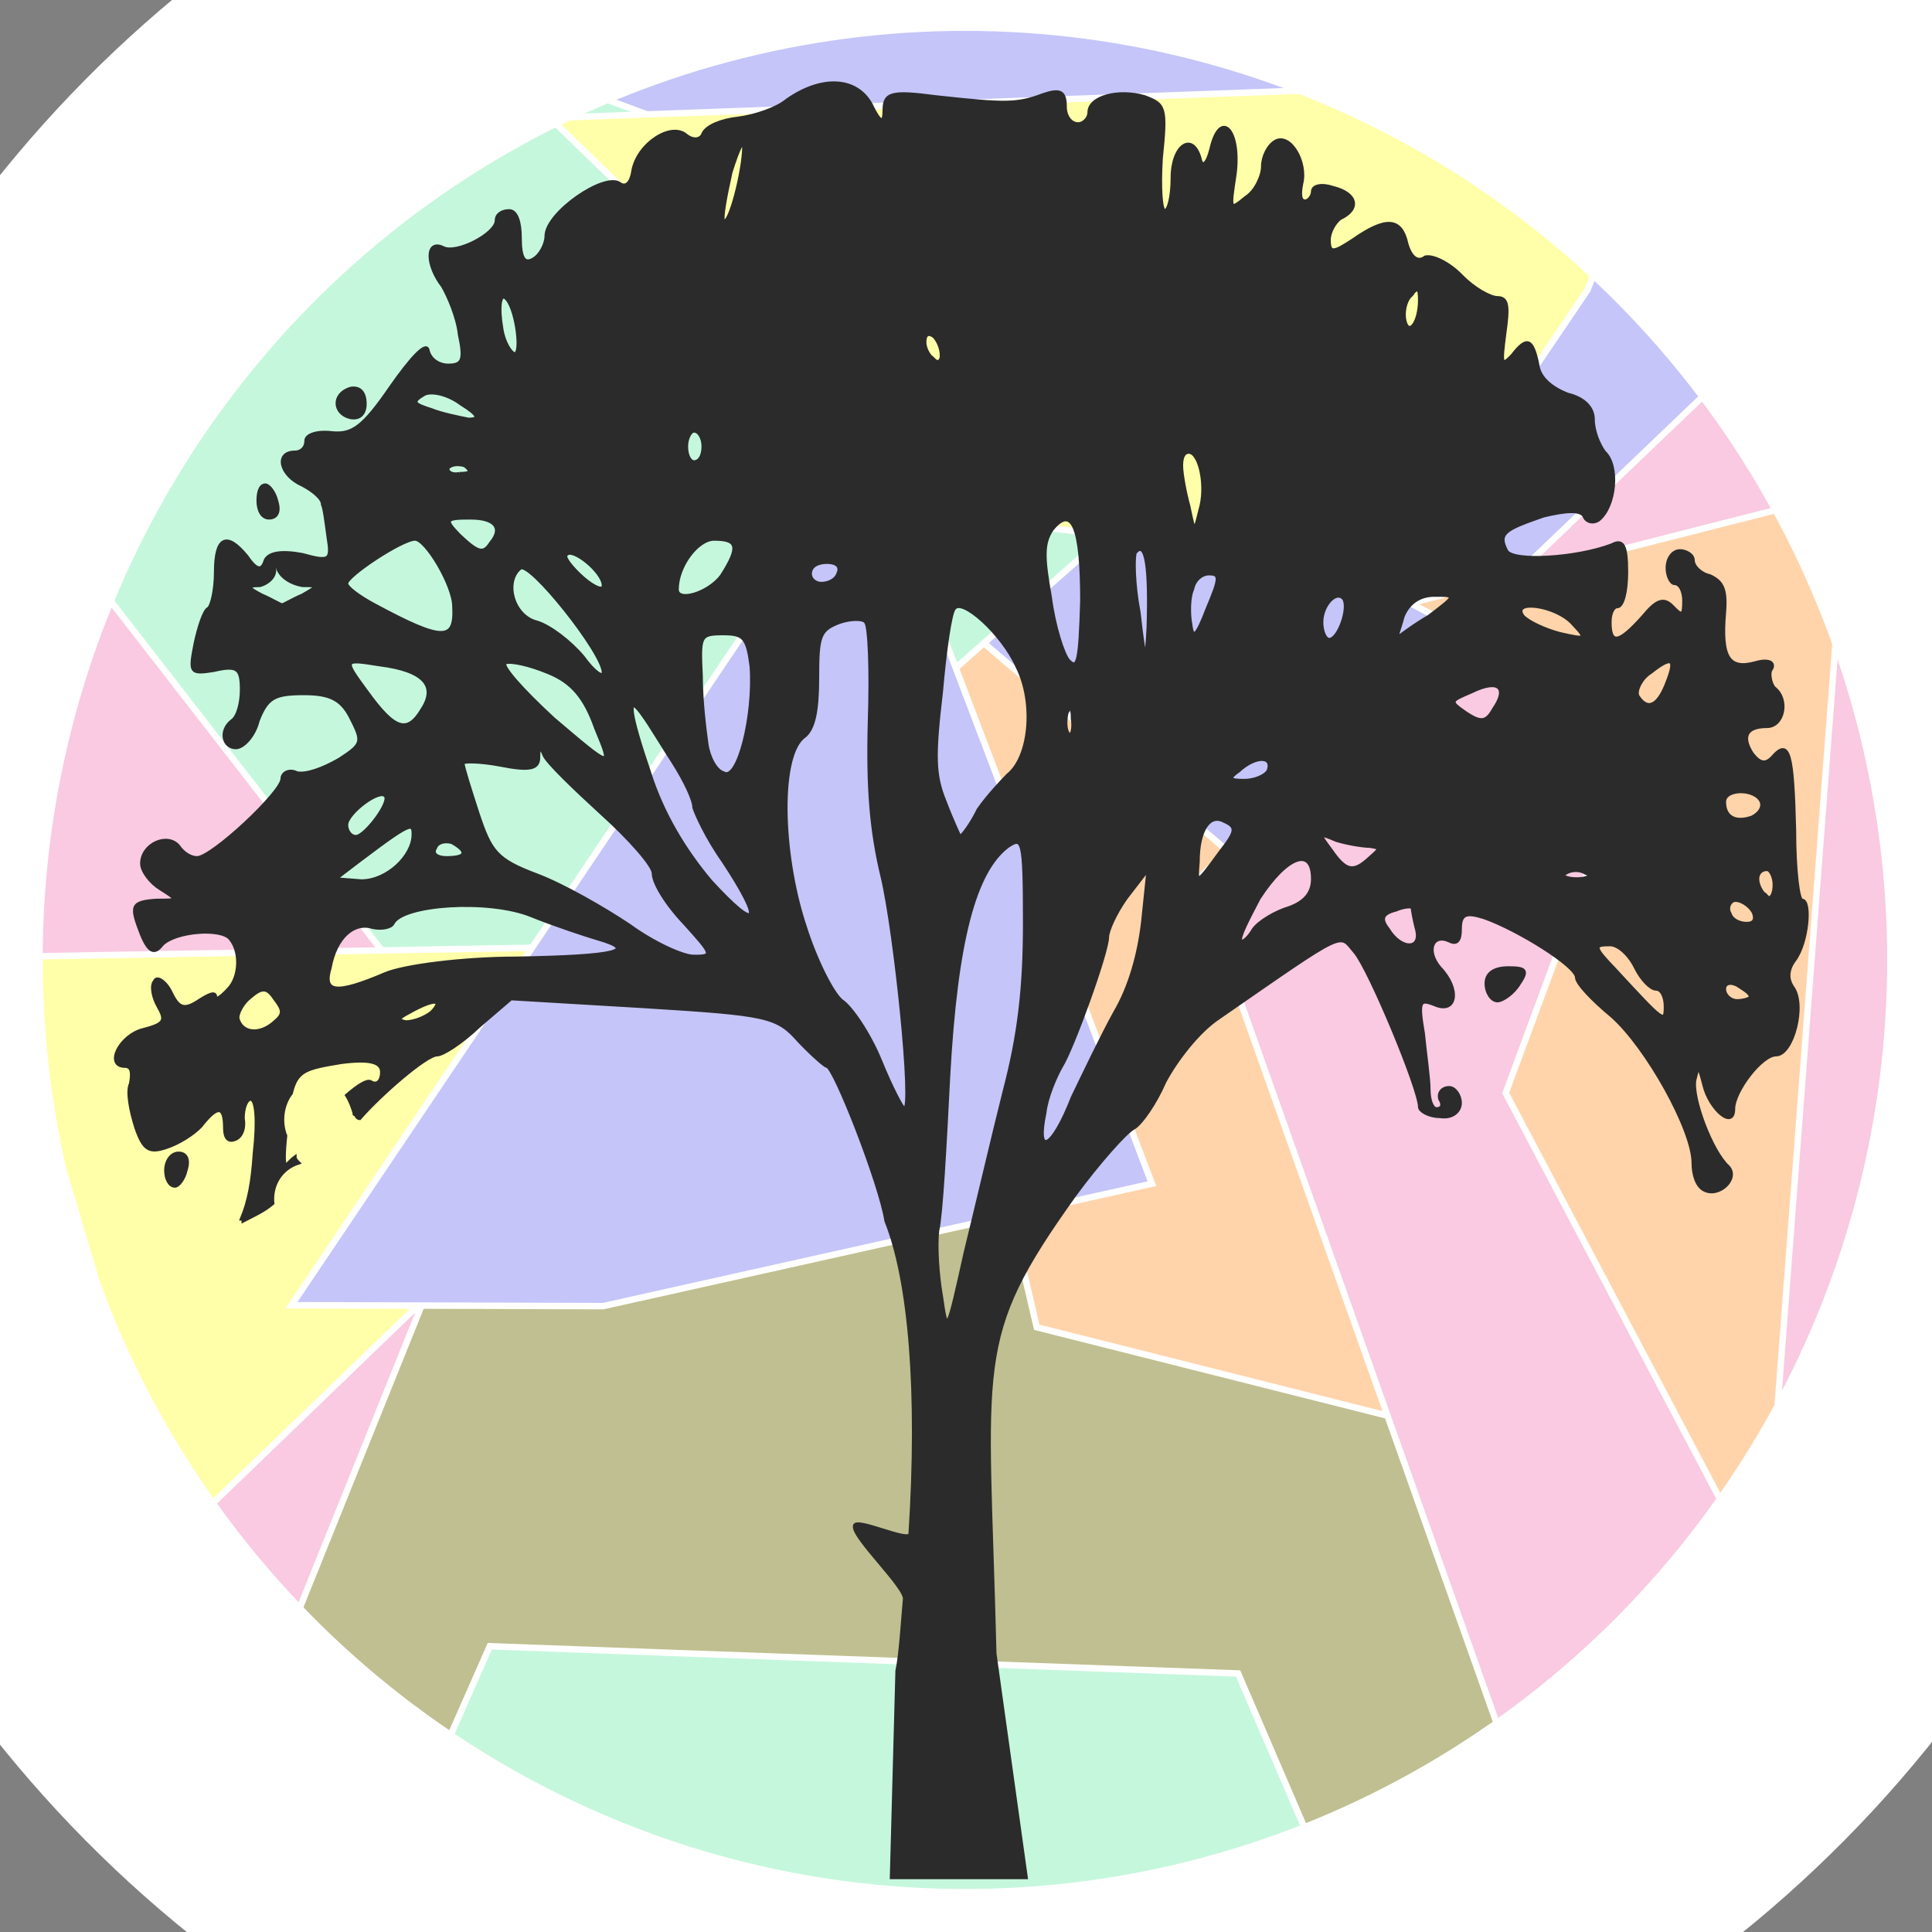 <svg width="600" height="600" xmlns="http://www.w3.org/2000/svg">
 <rect width="100%" height="100%" fill="#808080" stroke="none"/>
 <g>
  <title>Layer 1</title>
  <path fill="#bfbf91" opacity="NaN" d="m66.568,446.048c0,0 230.983,-182.803 232.02,-184.08c0.371,1.277 232.762,305.307 232.391,304.03c0.371,1.277 -292.582,28.216 -292.954,26.939c0.371,1.277 -147.514,-48.753 -147.885,-50.03c0.371,1.277 -23.572,-96.859 -23.572,-96.859l0,0z" id="svg_47" stroke="#ffffff"/>
  <path fill="#ffd4aa" stroke-width="2" opacity="NaN" d="m456.256,173.717l-204.682,38.109l108.439,41.935l-63.788,125.805l121.197,167.741l38.833,-373.59z" id="svg_49" stroke="#ffffff" transform="rotate(-40 353.915 360.512)"/>
  <path transform="rotate(50 395.618 37.29)" fill="#c5c5f9" opacity="NaN" d="m134.775,233.502l351.215,-392.844l170.471,337.379l-332.693,55.885l-188.993,-0.42z" id="svg_48" stroke-width="2" stroke="#ffffff"/>
  <path fill="#f9cae1" stroke="#ffffff" stroke-width="2" opacity="NaN" d="m480.646,579.8l-108.82,-306.564l192.955,-184.504l35.211,173.237l-4.225,195.772l-115.12,122.06l-0,-0z" id="svg_46"/>
  <path fill="#f9cae1" stroke="#ffffff" stroke-width="2" opacity="NaN" d="m69.384,106.567l84.135,242.724l-84.506,209.856l-66.196,-139.435l-1.408,-250.701l67.976,-62.445z" id="svg_45"/>
  <path fill="none" stroke="#000" stroke-width="5" d="m280.088,643.923l0.569,0l0.176,-0.541l0.176,0.541l0.569,0l-0.46,0.334l0.176,0.541l-0.46,-0.334l-0.46,0.334l0.176,-0.541l-0.46,-0.334z" id="svg_30"/>
  <path id="svg_6" d="m-97.573,98.167c-0.084,-0.015 -0.113,-0.121 -0.063,-0.185c0.067,-0.098 0.209,-0.165 0.32,-0.103c0.002,-0.347 0.001,-0.693 0.001,-1.04c0.278,-0.056 0.557,-0.109 0.835,-0.165c-0.001,0.389 -0.001,0.777 -0.002,1.166c-0.044,0.118 -0.184,0.199 -0.307,0.163c-0.073,-0.022 -0.09,-0.116 -0.05,-0.174c0.056,-0.086 0.159,-0.145 0.263,-0.129c0.03,-0.003 0.073,0.045 0.061,-0.009c0,-0.234 0,-0.467 0,-0.701c-0.255,0.051 -0.511,0.1 -0.766,0.151c-0.001,0.282 0.003,0.564 -0.003,0.845c-0.018,0.095 -0.111,0.16 -0.2,0.179c-0.03,0.004 -0.06,0.007 -0.09,0.002l0,0zm0.666,-1.176c0.131,-0.026 0.262,-0.051 0.393,-0.077c0.017,-0.066 -0.058,-0.023 -0.095,-0.022c-0.224,0.044 -0.448,0.088 -0.672,0.132c-0.017,0.066 0.058,0.023 0.095,0.022c0.093,-0.018 0.186,-0.037 0.278,-0.055l0,0zm0,-0.116c0.131,-0.026 0.262,-0.051 0.393,-0.077c0.017,-0.066 -0.058,-0.023 -0.095,-0.022c-0.224,0.044 -0.448,0.088 -0.672,0.132c-0.017,0.066 0.058,0.023 0.095,0.022c0.093,-0.018 0.186,-0.037 0.278,-0.055l0,0z" stroke="#000" fill="#fff"/>
  <path fill="#000000" stroke="null" opacity="NaN" id="svg_2"/>
  <path fill="#c5f7dd" stroke-width="2" opacity="NaN" d="m-43.29,86.567l193.992,250.048l254.926,-225.349l-243.659,-90.14" id="svg_39" stroke="#ffffff"/>
  <path fill="#ffffaa" stroke="#ffffff" stroke-width="2" opacity="NaN" d="m53.892,478.58l192.584,-185.627l-246.475,4.225l53.892,181.402z" id="svg_40"/>
  <path fill="#ffd4aa" stroke="#ffffff" stroke-width="2" opacity="NaN" d="m573.603,152.763l-135.581,34.558l71.83,38.028l-42.253,114.083l80.281,152.111l25.723,-338.779l0,-0z" id="svg_41"/>
  <path fill="#c5f7dd" stroke="#ffffff" stroke-width="2" opacity="NaN" d="m79.243,676.324l72.867,-165.064l232.391,8.451l47.887,111.266l-66.196,142.251l-286.949,-96.904l0,0z" id="svg_42"/>
  <path fill="#ffffaa" stroke="#ffffff" stroke-width="2" opacity="NaN" d="m170.791,36.615l127.796,123.946l135.209,16.901l59.154,-87.323l26.76,-66.196l-348.92,12.672z" id="svg_44"/>
  <path fill="#c5c5f9" opacity="NaN" d="m90.511,405.342l179.908,-267.316l87.323,229.574l-170.42,38.028l-96.81,-0.286z" id="svg_37" stroke="#ffffff" stroke-width="2"/>
  <ellipse fill="none" stroke="#ffffff" stroke-width="99" cx="591.208" cy="10.935" id="svg_52" rx="55.633" ry="34.507"/>
  <ellipse fill="none" cx="299.663" cy="298.114" id="svg_51" rx="335.911" ry="338.023" stroke-width="99" stroke="#ffffff"/>
 </g><g><title>Layer 2</title>
  
  <path fill="none" stroke="#000" stroke-width="5" d="m280.088,643.923l0.569,0l0.176,-0.541l0.176,0.541l0.569,0l-0.46,0.334l0.176,0.541l-0.46,-0.334l-0.46,0.334l0.176,-0.541l-0.46,-0.334z" id="svg_30"/>
  <path id="svg_6" d="m-97.573,98.167c-0.084,-0.015 -0.113,-0.121 -0.063,-0.185c0.067,-0.098 0.209,-0.165 0.32,-0.103c0.002,-0.347 0.001,-0.693 0.001,-1.04c0.278,-0.056 0.557,-0.109 0.835,-0.165c-0.001,0.389 -0.001,0.777 -0.002,1.166c-0.044,0.118 -0.184,0.199 -0.307,0.163c-0.073,-0.022 -0.09,-0.116 -0.05,-0.174c0.056,-0.086 0.159,-0.145 0.263,-0.129c0.03,-0.003 0.073,0.045 0.061,-0.009c0,-0.234 0,-0.467 0,-0.701c-0.255,0.051 -0.511,0.1 -0.766,0.151c-0.001,0.282 0.003,0.564 -0.003,0.845c-0.018,0.095 -0.111,0.16 -0.2,0.179c-0.03,0.004 -0.06,0.007 -0.09,0.002l0,0zm0.666,-1.176c0.131,-0.026 0.262,-0.051 0.393,-0.077c0.017,-0.066 -0.058,-0.023 -0.095,-0.022c-0.224,0.044 -0.448,0.088 -0.672,0.132c-0.017,0.066 0.058,0.023 0.095,0.022c0.093,-0.018 0.186,-0.037 0.278,-0.055zm0,-0.116c0.131,-0.026 0.262,-0.051 0.393,-0.077c0.017,-0.066 -0.058,-0.023 -0.095,-0.022c-0.224,0.044 -0.448,0.088 -0.672,0.132c-0.017,0.066 0.058,0.023 0.095,0.022c0.093,-0.018 0.186,-0.037 0.278,-0.055z" stroke="#000" fill="#fff"/>
  <path stroke="#2b2b2b" id="svg_12" d="m83.555,160.849c-2.252,0 -3.409,-2.449 -3.409,-5.385c0,-2.448 0.579,-4.825 2.252,-4.825c1.157,0 2.899,2.377 3.478,4.825c1.157,3.565 0,5.385 -2.321,5.385zm384.884,139.729c5.151,0 6.308,0.628 3.409,4.825c-1.673,2.937 -5.151,5.385 -6.824,5.385c-1.742,0 -3.478,-2.448 -3.478,-5.385c0,-3.009 2.321,-4.825 6.893,-4.825zm-359.638,-170.92c-5.151,-1.188 -5.73,-7.205 0,-9.022c2.899,-0.559 4.572,1.188 4.572,4.825c0,3.008 -1.673,4.756 -4.572,4.196zm-64.209,190.079c6.893,-1.748 6.893,-3.005 4.572,-7.133c-1.736,-3.005 -2.315,-6.642 -1.157,-7.83c0.579,-1.82 3.478,0 5.151,3.565c2.321,4.825 4.057,5.457 8.629,2.448c2.837,-1.816 5.151,-3.008 5.151,-1.188c0,1.188 1.742,0 3.994,-2.448c3.478,-3.565 4.057,-11.399 0.579,-15.595c-2.83,-3.565 -17.195,-2.377 -21.189,1.816c-2.315,3.009 -4.057,2.38 -6.308,-3.004c-3.478,-8.954 -3.478,-10.211 4.572,-10.77c6.893,0 6.893,0 1.157,-3.637c-2.893,-1.748 -5.73,-5.385 -5.73,-7.762c0,-6.017 7.988,-9.582 11.466,-5.385c1.157,1.748 3.409,3.565 5.73,3.565c4.572,0 26.403,-20.349 26.403,-24.546c0,-1.82 2.258,-3.008 4.572,-1.82c2.836,0.632 7.988,-1.188 13.208,-4.197c7.403,-4.825 7.403,-5.385 3.409,-13.215c-2.83,-5.385 -6.308,-7.205 -14.359,-7.205c-9.145,0 -11.466,1.189 -14.296,8.394c-1.164,4.825 -4.641,8.39 -6.893,8.39c-3.994,0 -5.151,-5.382 -1.157,-8.39c1.736,-1.189 2.893,-5.385 2.893,-9.582c0,-6.574 -1.157,-7.762 -8.629,-6.013c-7.472,1.188 -7.472,0.628 -5.73,-8.394c1.157,-5.385 2.83,-10.21 3.994,-10.77c1.157,-0.628 2.314,-6.013 2.314,-11.398c0,-10.771 3.415,-12.587 9.73,-4.825c2.893,4.197 4.635,4.825 5.73,1.188c1.157,-2.377 5.214,-2.937 11.529,-1.749c8.566,2.377 9.145,1.749 7.988,-5.385c-0.579,-4.196 -1.163,-9.022 -1.742,-10.21c0,-1.817 -2.83,-4.197 -6.246,-6.014c-6.893,-3.008 -8.629,-10.21 -2.321,-10.21c1.742,0 3.415,-1.189 3.415,-3.569c0,-1.817 3.478,-3.005 8.051,-2.449c6.315,0.632 9.724,-1.748 18.353,-14.334c6.315,-9.022 10.887,-13.847 11.466,-11.399c0.579,3.005 3.478,4.753 6.315,4.753c4.572,0 5.151,-1.748 3.478,-9.578c-0.585,-5.385 -3.478,-11.958 -5.22,-14.967c-5.151,-6.645 -5.151,-14.406 0,-12.03c4.057,2.38 16.68,-4.193 16.68,-8.39c0,-1.82 1.679,-3.008 3.994,-3.008c2.321,0 3.415,3.637 3.415,8.394c0,6.013 1.157,8.39 4.057,6.642c2.252,-1.257 3.994,-4.825 3.994,-7.202c0,-7.206 18.353,-19.792 22.925,-16.224c1.742,1.189 3.478,0 4.063,-4.196c1.673,-8.394 12.038,-14.967 16.61,-10.77c2.321,1.748 4.573,1.189 5.158,-0.628c1.157,-2.38 5.73,-4.197 10.881,-4.757c5.151,-0.628 12.044,-3.008 14.944,-5.457c10.881,-7.762 21.768,-7.202 26.34,1.192c2.899,6.013 4.057,6.013 4.057,1.816c0,-5.385 2.258,-6.013 16.038,-4.196c21.831,2.38 25.246,2.38 33.297,-0.629c5.151,-1.748 6.893,-1.188 6.893,3.636c0,3.009 1.673,5.385 3.994,5.385c1.736,0 3.409,-1.749 3.409,-3.568c0,-4.825 9.214,-7.202 17.265,-4.825c6.246,2.38 6.824,3.008 5.151,19.163c-0.579,9.65 0,16.224 1.094,16.224c1.157,0 2.321,-4.197 2.321,-10.21c0,-10.142 6.308,-14.335 8.629,-6.014c0.579,3.005 2.252,1.817 3.409,-2.936c2.9,-12.59 9.214,-6.017 7.472,7.762c-1.736,11.398 -1.736,11.398 3.415,7.201c2.899,-1.817 5.151,-6.573 5.151,-9.578c0,-3.008 1.742,-6.577 4.057,-7.834c4.572,-2.376 9.73,6.642 8.05,13.218c-0.579,3.006 -0.579,5.385 1.094,5.385c1.164,0 2.321,-1.748 2.321,-3.008c0,-1.748 2.836,-2.377 6.315,-1.188c7.466,1.817 8.56,6.641 2.252,9.578c-1.673,1.26 -3.415,4.197 -3.415,6.646c0,4.197 1.163,4.197 7.472,0c10.302,-7.202 14.874,-6.646 16.617,1.188c1.157,4.197 3.415,6.017 5.73,4.197c2.321,-0.628 7.472,1.82 11.466,6.013c3.478,3.568 8.629,6.574 10.95,6.574c3.415,0 3.415,3.009 2.252,11.402c-1.157,9.022 -1.157,10.21 2.321,6.574c4.572,-5.945 6.308,-5.386 7.988,3.004c0.579,4.197 4.635,7.205 9.208,9.022c5.151,1.192 7.988,4.197 7.988,7.765c0,3.637 1.736,7.83 3.478,10.211c4.572,4.196 3.409,16.783 -1.742,20.98c-1.736,1.257 -3.994,0.629 -4.572,-1.188c-1.157,-1.82 -5.151,-1.82 -12.623,0c-12.044,4.193 -14.296,5.385 -11.466,10.838c1.742,3.565 21.774,2.377 32.718,-1.82c3.415,-1.817 4.572,0 4.572,8.394c0,6.013 -1.157,10.77 -2.893,10.77c-1.164,0 -2.258,1.816 -2.258,4.825c0,7.205 2.837,6.573 10.308,-1.817c3.987,-4.825 6.308,-6.017 9.145,-3.008c2.893,3.008 3.478,3.008 3.478,-1.817c0,-2.94 -1.164,-5.385 -2.899,-5.385c-1.094,0 -2.258,-2.38 -2.258,-4.757c0,-3.008 1.679,-5.385 3.994,-5.385c1.742,0 4.057,1.188 4.057,2.937c0,1.821 2.258,4.197 5.157,4.825c3.988,1.82 5.151,4.197 4.572,11.399c-1.163,13.778 1.157,17.975 9.724,15.599c4.057,-1.192 6.308,0 4.572,2.377c-0.516,1.188 0,4.197 1.157,5.453c4.641,3.569 2.899,11.959 -2.252,11.959c-6.315,0 -8.051,3.008 -4.635,8.393c2.314,3.008 4.057,3.565 6.308,1.188c5.22,-6.013 6.315,-1.188 6.893,22.801c0,12.026 1.157,21.608 2.315,21.608c2.836,0 1.742,13.218 -2.315,18.603c-2.258,3.005 -2.258,5.941 -0.579,8.39c4.057,5.385 0,20.981 -5.158,20.981c-4.572,0 -13.201,11.398 -13.201,16.784c0,6.577 -7.403,0 -9.145,-7.202c-1.736,-6.573 -1.736,-6.573 -2.899,-1.82c-1.094,5.457 5.157,22.24 10.371,26.997c3.415,3.637 -2.899,9.65 -7.472,7.202c-2.321,-1.188 -3.415,-4.753 -3.415,-8.39c0,-10.21 -14.359,-35.947 -25.246,-45.597c-5.793,-4.757 -10.944,-10.142 -10.944,-11.959c0,-3.637 -18.359,-14.967 -28.661,-18.604c-5.736,-1.82 -7.472,-1.188 -7.472,3.637c0,3.565 -1.094,4.753 -3.415,3.565c-5.151,-2.377 -7.472,3.009 -2.899,8.394c6.315,6.573 5.22,14.406 -1.673,11.398c-4.635,-1.817 -5.214,-1.189 -3.478,9.022c0.579,5.945 1.742,13.778 1.742,17.343c0,3.637 1.157,6.014 2.314,6.014c1.679,0 2.258,-1.189 1.094,-3.005c-0.579,-1.82 0.585,-3.568 2.899,-3.568c1.742,0 3.415,2.38 3.415,4.756c0,2.449 -2.258,4.825 -6.315,4.197c-3.409,0 -6.308,-1.749 -6.308,-2.937c0,-5.457 -15.46,-42.592 -20.032,-48.046c-5.151,-5.945 -1.736,-7.762 -42.442,20.42c-6.308,4.197 -13.201,13.218 -16.68,19.792c-2.837,6.573 -7.409,13.218 -9.724,14.406c-2.321,1.189 -10.887,10.77 -18.359,20.98c-32.139,44.965 -26.919,50.351 -24.667,142.177c9.73,69.582 9.73,69.582 9.73,69.582c-22.931,0 -22.931,0 -22.931,0c-18.931,0 -18.931,0 -18.931,0c1.736,-64.201 1.736,-64.201 1.736,-64.201c1.157,-5.381 1.742,-16.223 2.321,-22.237c0.579,-3.568 -16.101,-19.164 -15.522,-22.728c0,-3.008 17.258,5.385 17.258,2.377c2.836,-43.777 0,-78.605 -7.472,-97.14c-1.736,-11.399 -16.101,-48.042 -18.353,-48.042c-0.579,0 -4.635,-3.568 -8.629,-7.765c-6.893,-7.83 -9.724,-8.39 -48.177,-10.77c-41.284,-2.445 -41.284,-2.445 -41.284,-2.445c-9.786,8.39 -9.786,8.39 -9.786,8.39c-5.73,5.457 -11.466,9.022 -13.139,9.022c-3.478,0 -17.843,12.59 -24.089,19.791c-0.579,0 -1.157,-0.627 -1.157,-1.188c-0.579,0 -0.579,0 -0.579,-0.628c-0.579,-1.748 -1.163,-3.568 -2.321,-5.385c3.478,-3.008 6.315,-4.828 7.472,-4.196c1.736,1.188 3.415,0 3.415,-3.009c0,-3.005 -3.415,-4.197 -12.56,-3.005c-10.95,1.817 -13.787,2.445 -15.522,9.579c-2.837,3.637 -3.415,9.022 -1.736,13.219c-0.585,5.385 -0.585,9.022 0,9.022c0.579,0 1.157,-1.188 2.893,-2.448c0,0.629 0.579,1.26 1.163,1.82c-5.736,1.817 -8.635,7.202 -8.051,12.587c-2.899,2.448 -5.736,3.637 -9.214,5.453c0,0 0,-0.628 -0.516,-0.628c2.258,-5.385 3.415,-11.399 3.994,-20.42c1.164,-10.142 0.579,-16.784 -1.157,-16.784c-1.157,0 -2.321,2.448 -2.321,6.013c0.578,3.009 -0.516,6.014 -2.83,6.574c-1.742,0.628 -2.899,-0.56 -2.899,-3.565c0,-7.205 -2.252,-7.205 -7.409,-0.632c-2.314,2.448 -6.887,5.385 -10.881,6.646c-5.22,1.748 -6.893,0.559 -9.214,-6.014c-1.736,-5.385 -2.893,-11.402 -1.736,-13.778c0.579,-3.008 0.579,-5.453 -1.673,-5.453c-6.315,0 -1.742,-9.582 5.73,-11.402zm49.335,-137.909c-3.478,-0.628 -6.315,-2.377 -7.472,-4.825c-0.579,-3.568 -1.157,-3.568 -1.157,0c0,2.448 -2.321,4.197 -4.572,4.825c-4.057,0 -4.057,0.628 0.579,3.009c2.83,1.188 5.73,3.004 6.308,3.004c0.516,0 3.415,-1.816 6.315,-3.004c5.151,-3.009 5.151,-3.009 0,-3.009zm454.823,96.58c1.094,1.189 2.252,-0.632 2.252,-3.637c0,-2.38 -1.157,-4.757 -2.252,-4.757c-1.742,0 -2.899,1.188 -2.899,2.937c0,1.82 1.157,4.269 2.899,5.457zm-4.057,5.385c-0.579,-1.82 -3.415,-4.197 -5.736,-4.197c-1.673,0 -2.83,2.376 -1.673,4.197c0.516,1.817 2.836,3.005 5.151,3.005c2.258,0 2.836,-1.189 2.258,-3.005zm-5.151,26.993c1.736,0 4.057,-0.628 4.057,-1.188c0,-1.26 -2.321,-2.448 -4.057,-3.637c-2.258,-1.188 -3.994,-0.56 -3.994,1.189c0,1.82 1.736,3.636 3.994,3.636zm4.572,-56.995c2.314,-1.189 3.478,-3.009 2.893,-4.757c-1.736,-4.265 -11.46,-4.265 -11.46,0c0,4.757 3.409,6.574 8.566,4.757zm-31.498,-44.969c-2.899,1.82 -4.635,5.385 -4.057,7.205c2.899,4.754 6.315,3.565 9.208,-4.197c2.837,-7.205 1.679,-8.393 -5.151,-3.008zm-10.95,92.383c14.944,16.155 15.522,16.784 15.522,11.399c0,-3.005 -1.157,-5.453 -2.899,-5.453c-1.673,0 -4.572,-3.009 -6.308,-6.573c-1.673,-3.569 -5.151,-7.206 -7.988,-7.206c-5.214,0 -5.214,0.632 1.673,7.834zm-12.038,-28.254c3.472,0 5.151,-1.188 2.893,-1.748c-1.736,-1.188 -4.572,-1.188 -6.308,0c-1.742,0.56 0,1.748 3.415,1.748zm-16.617,-81.541c1.736,1.817 6.887,4.194 11.459,5.385c8.051,1.816 8.629,1.816 4.057,-3.008c-5.214,-5.945 -19.51,-7.762 -15.516,-2.377zm-34.976,-99.516c-1.736,1.748 -2.314,5.385 -1.736,7.761c1.157,4.825 4.572,0.629 4.572,-6.573c0,-3.637 -0.579,-4.197 -2.837,-1.188zm17.195,129.518c4.572,3.005 6.315,3.005 8.636,-1.192c4.572,-6.574 1.673,-9.578 -6.893,-5.385c-6.893,2.94 -6.893,2.94 -1.742,6.577zm-11.459,-30.003c8.629,-6.573 8.629,-6.573 1.736,-6.573c-4.635,0 -8.051,2.376 -9.786,6.573c-1.094,4.194 -2.258,6.574 -1.679,6.574c0,0 4.572,-3.569 9.73,-6.574zm-12.623,97.208c3.987,6.574 10.881,6.574 8.629,-0.628c-0.579,-2.38 -1.163,-5.385 -1.163,-6.017c0,-0.56 -2.315,-0.56 -5.151,0.632c-4.635,1.188 -4.635,3.005 -2.315,6.013zm-17.78,-24.617c4.572,6.574 6.893,7.202 12.044,2.377c3.415,-3.005 3.415,-3.005 0,-3.565c-1.736,0 -6.308,-0.632 -10.302,-1.82c-5.736,-2.377 -5.736,-2.377 -1.742,3.008zm-0.579,-65.389c2.899,0 6.315,-9.582 4.572,-12.587c-2.252,-3.008 -6.887,1.816 -6.887,7.202c0,3.008 1.157,5.385 2.315,5.385zm-28.076,40.772c-3.478,2.448 -2.899,3.009 1.673,3.009c2.899,0 6.308,-1.192 7.472,-3.009c1.736,-4.756 -3.994,-4.756 -9.145,0zm0.579,52.799c0.516,0.632 2.252,-0.628 3.994,-3.565c1.736,-2.448 6.887,-5.457 10.881,-6.645c5.151,-1.817 7.472,-4.753 7.472,-9.022c0,-10.138 -8.051,-7.133 -16.617,6.017c-3.478,6.642 -6.308,12.027 -5.729,13.215zm-6.315,-27.622c5.151,-6.573 5.151,-7.765 1.094,-9.582c-4.572,-2.377 -7.981,3.009 -7.981,12.587c-0.585,7.205 -0.585,7.205 6.887,-3.005zm-9.208,-70.774c0.579,4.825 1.736,4.197 5.151,-4.757c4.057,-9.579 4.057,-10.839 0.579,-10.839c-2.252,0 -4.572,1.817 -5.151,4.825c-1.157,2.376 -1.157,7.834 -0.579,10.77zm-2.837,-49.163c0,2.445 1.094,8.39 2.258,12.587c1.736,8.394 1.736,8.394 3.478,1.188c2.252,-7.201 0,-17.972 -3.478,-17.972c-1.679,0 -2.258,1.816 -2.258,4.196zm-40.183,19.789c-2.836,4.197 -2.836,8.394 -0.585,20.98c1.164,9.022 4.063,18.044 5.736,19.792c2.899,3.008 3.478,0 4.057,-18.601c0,-22.729 -2.899,-29.934 -9.208,-22.172zm5.151,63.573c0.579,1.189 1.736,-1.188 1.157,-4.757c0,-3.637 -0.579,-4.197 -1.736,-1.817c-0.516,2.377 -0.516,5.385 0.579,6.573zm20.673,-56.368c-0.579,1.189 -0.579,9.582 1.157,18.601c1.742,15.599 2.258,16.227 2.837,4.828c0.579,-18.604 -0.579,-27.625 -3.994,-23.429zm-19.516,169.171c3.478,-7.205 9.208,-19.232 13.202,-26.437c4.572,-7.762 7.472,-17.972 8.629,-28.182c1.679,-16.155 1.679,-16.155 1.679,-16.155c-6.893,8.954 -6.893,8.954 -6.893,8.954c-3.415,4.825 -5.73,10.21 -5.73,12.027c0,4.756 -10.887,34.758 -14.302,40.144c-1.736,3.004 -4.635,9.65 -5.151,14.406c-2.899,13.776 2.258,11.399 8.566,-4.756zm-40.705,61.753c1.742,11.958 1.742,11.958 7.472,-13.779c3.415,-13.847 8.566,-36.015 12.044,-49.794c4.572,-17.412 6.315,-31.819 6.315,-52.17c0,-26.434 -0.585,-26.994 -5.157,-23.985c-10.365,7.762 -16.101,29.37 -18.416,71.33c-1.094,21.613 -2.258,43.221 -3.415,47.978c-0.579,4.825 0,13.847 1.157,20.42zm1.164,-153.508c2.252,5.945 4.572,10.77 4.572,10.77c0.579,0 3.409,-3.637 5.73,-8.393c2.899,-4.193 7.472,-9.018 9.208,-10.767c6.83,-5.457 8.566,-22.24 2.836,-33.639c-4.572,-10.21 -17.195,-21.612 -19.516,-17.975c-1.157,1.188 -2.83,12.59 -3.994,25.806c-2.314,19.792 -2.314,25.808 1.164,34.198zm-3.478,-137.352c1.157,1.192 2.314,0.56 2.314,-1.256c0,-2.38 -1.157,-4.757 -2.314,-5.945c-1.742,-1.26 -2.837,-0.628 -2.837,1.749c0,1.817 1.094,4.197 2.837,5.453zm-185.81,161.269c7.988,0.632 7.988,0.632 7.988,0.632c8.051,0 16.101,-7.765 16.101,-14.406c0,-4.197 -0.579,-4.197 -24.089,13.775zm3.415,-16.784c0,1.821 1.157,3.637 2.899,3.637c2.83,0 10.881,-10.77 9.145,-12.587c-1.742,-2.448 -12.044,5.385 -12.044,8.95zm6.315,-41.332c8.629,11.961 12.623,13.15 17.195,5.385c4.635,-7.201 0.579,-12.027 -13.208,-13.775c-11.459,-1.82 -11.459,-1.82 -3.988,8.391zm-6.315,-33.636c0,1.256 4.057,4.193 8.629,6.641c21.189,11.399 25.246,11.399 24.667,0.561c0,-6.574 -8.629,-20.981 -12.044,-20.981c-4.057,0 -21.252,11.399 -21.252,13.779zm30.982,85.178c6.308,0 6.887,-1.817 1.736,-4.754c-2.321,-0.632 -4.572,0 -5.151,1.749c-1.164,1.816 0.579,3.005 3.415,3.005zm4.572,-140.917c-3.994,-3.009 -9.151,-4.197 -11.466,-3.009c-3.994,2.38 -3.415,3.009 2.314,4.825c2.837,1.192 8.636,2.38 11.466,2.94c3.415,0 3.415,-1.192 -2.314,-4.756zm-0.516,21.608c3.409,0 3.994,-0.628 1.673,-2.445c-1.673,-0.56 -3.994,-0.56 -5.151,0.629c-0.579,1.188 1.157,2.377 3.478,1.816zm3.409,13.779c-8.05,0 -8.05,0.559 -3.409,5.385c5.73,5.385 7.403,6.013 9.724,2.377c3.994,-4.754 1.157,-7.761 -6.315,-7.761zm11.466,-67.766c-2.321,-3.008 -2.899,2.377 -1.736,8.95c0.579,4.197 2.893,7.833 4.057,7.833c2.252,0 0.579,-13.218 -2.321,-16.784zm18.353,79.164c-1.157,0.561 1.742,4.197 5.157,7.206c3.478,3.005 6.308,4.193 6.308,2.377c0,-4.196 -9.723,-12.03 -11.466,-9.582zm-14.359,4.197c-5.151,4.197 -2.252,14.967 5.214,16.784c3.994,1.188 10.308,6.014 14.302,10.77c3.478,4.825 6.308,6.646 6.308,4.825c0,-6.013 -22.925,-34.827 -25.825,-32.379zm23.51,49.795c-3.415,-9.654 -7.409,-14.407 -14.881,-17.416c-5.73,-2.377 -11.466,-3.636 -13.201,-3.005c-1.742,0.628 5.151,8.39 14.944,17.412c18.353,15.595 18.353,15.595 13.139,3.009zm30.46,-92.383c-1.157,0 -2.321,2.377 -2.321,4.754c0,3.008 1.164,4.825 2.321,4.825c1.673,0 2.837,-1.817 2.837,-4.825c0,-2.377 -1.164,-4.754 -2.837,-4.754zm-5.214,49.163c0,4.196 9.786,1.188 13.78,-4.197c5.73,-9.022 5.151,-11.399 -2.321,-11.399c-5.151,0 -11.459,8.394 -11.459,15.595zm16.68,-129.519c-1.742,7.762 -2.899,14.335 -2.321,14.967c1.742,2.377 6.315,-15.595 6.315,-22.8c0,-3.005 -1.742,0.632 -3.994,7.833zm29.818,121.125c-2.899,0 -5.151,1.192 -5.151,3.568c0,1.817 1.673,3.009 3.409,3.009c2.321,0 4.572,-1.192 5.157,-3.009c1.157,-2.376 -0.585,-3.568 -3.415,-3.568zm-6.893,112.735c3.415,10.842 8.566,20.98 11.466,23.429c2.899,1.817 8.629,10.211 12.044,18.604c3.415,8.39 6.893,14.964 7.472,14.964c2.83,0 -2.899,-55.176 -6.893,-71.963c-3.478,-14.403 -4.573,-27.622 -3.994,-48.602c0.516,-15.595 0,-29.374 -1.157,-30.562c-0.579,-1.188 -4.572,-1.188 -8.051,0c-6.315,2.377 -6.893,4.197 -6.893,17.415c0,10.139 -1.157,15.595 -3.994,17.972c-8.05,5.385 -7.472,35.947 0,58.744zm-16.617,-80.353c-1.157,-9.022 -2.314,-10.21 -8.629,-10.21c-7.472,0 -7.472,0.628 -6.893,13.215c0,7.765 1.163,16.787 1.742,20.98c0.579,4.197 2.837,8.393 5.151,9.022c4.572,3.009 9.723,-17.972 8.629,-33.007zm-8.629,60.561c-5.151,-7.202 -8.629,-14.964 -9.145,-16.784c0,-2.377 -2.899,-8.39 -6.308,-13.775c-3.478,-5.385 -7.472,-12.03 -9.214,-14.407c-5.73,-8.393 -4.572,-1.188 1.742,17.412c3.994,12.59 10.881,23.989 18.931,33.57c14.881,16.224 16.617,13.216 3.994,-6.017zm-9.145,29.442c6.246,0 5.73,-0.628 -2.899,-10.21c-5.73,-6.014 -9.724,-12.587 -9.724,-15.596c0,-2.376 -7.472,-10.839 -16.101,-18.601c-8.566,-7.833 -16.617,-15.595 -17.774,-17.975c-1.164,-3.005 -1.742,-3.005 -1.742,0.56c0,3.637 -2.83,4.196 -12.044,2.377c-6.308,-1.189 -11.459,-1.189 -11.459,-0.557c0,1.188 2.314,8.39 4.635,15.595c3.994,11.959 5.73,14.407 18.353,19.161c7.988,3.008 20.61,10.21 28.661,15.595c7.472,5.457 16.617,9.65 20.095,9.65zm-89.524,20.352c2.321,0 5.736,-1.188 8.05,-3.008c3.994,-4.194 0.585,-4.194 -6.887,0c-3.415,1.82 -3.994,2.38 -1.163,3.008zm-6.308,-14.967c5.73,-2.445 24.089,-4.825 40.768,-4.825c31.491,-0.56 37.806,-2.376 25.183,-6.013c-3.994,-1.188 -13.139,-4.197 -20.61,-7.202c-13.202,-5.385 -40.19,-3.568 -43.02,2.446c-0.585,1.191 -3.478,1.82 -6.315,1.191c-5.73,-1.82 -11.466,3.005 -13.202,12.587c-2.321,7.761 1.736,8.393 17.195,1.816zm-45.857,13.779c1.157,4.825 6.893,5.385 11.466,1.188c2.83,-2.376 2.83,-3.564 0,-7.201c-2.321,-3.569 -3.994,-3.569 -7.472,-0.56c-2.321,1.749 -3.994,4.754 -3.994,6.573zm-18.353,41.961c2.252,0 3.409,1.817 2.252,5.385c-0.516,2.448 -2.252,4.825 -3.415,4.825c-1.736,0 -2.83,-2.377 -2.83,-4.825c0,-2.937 1.673,-5.385 3.994,-5.385z" fill="#2b2b2b"/>
 </g>

</svg>